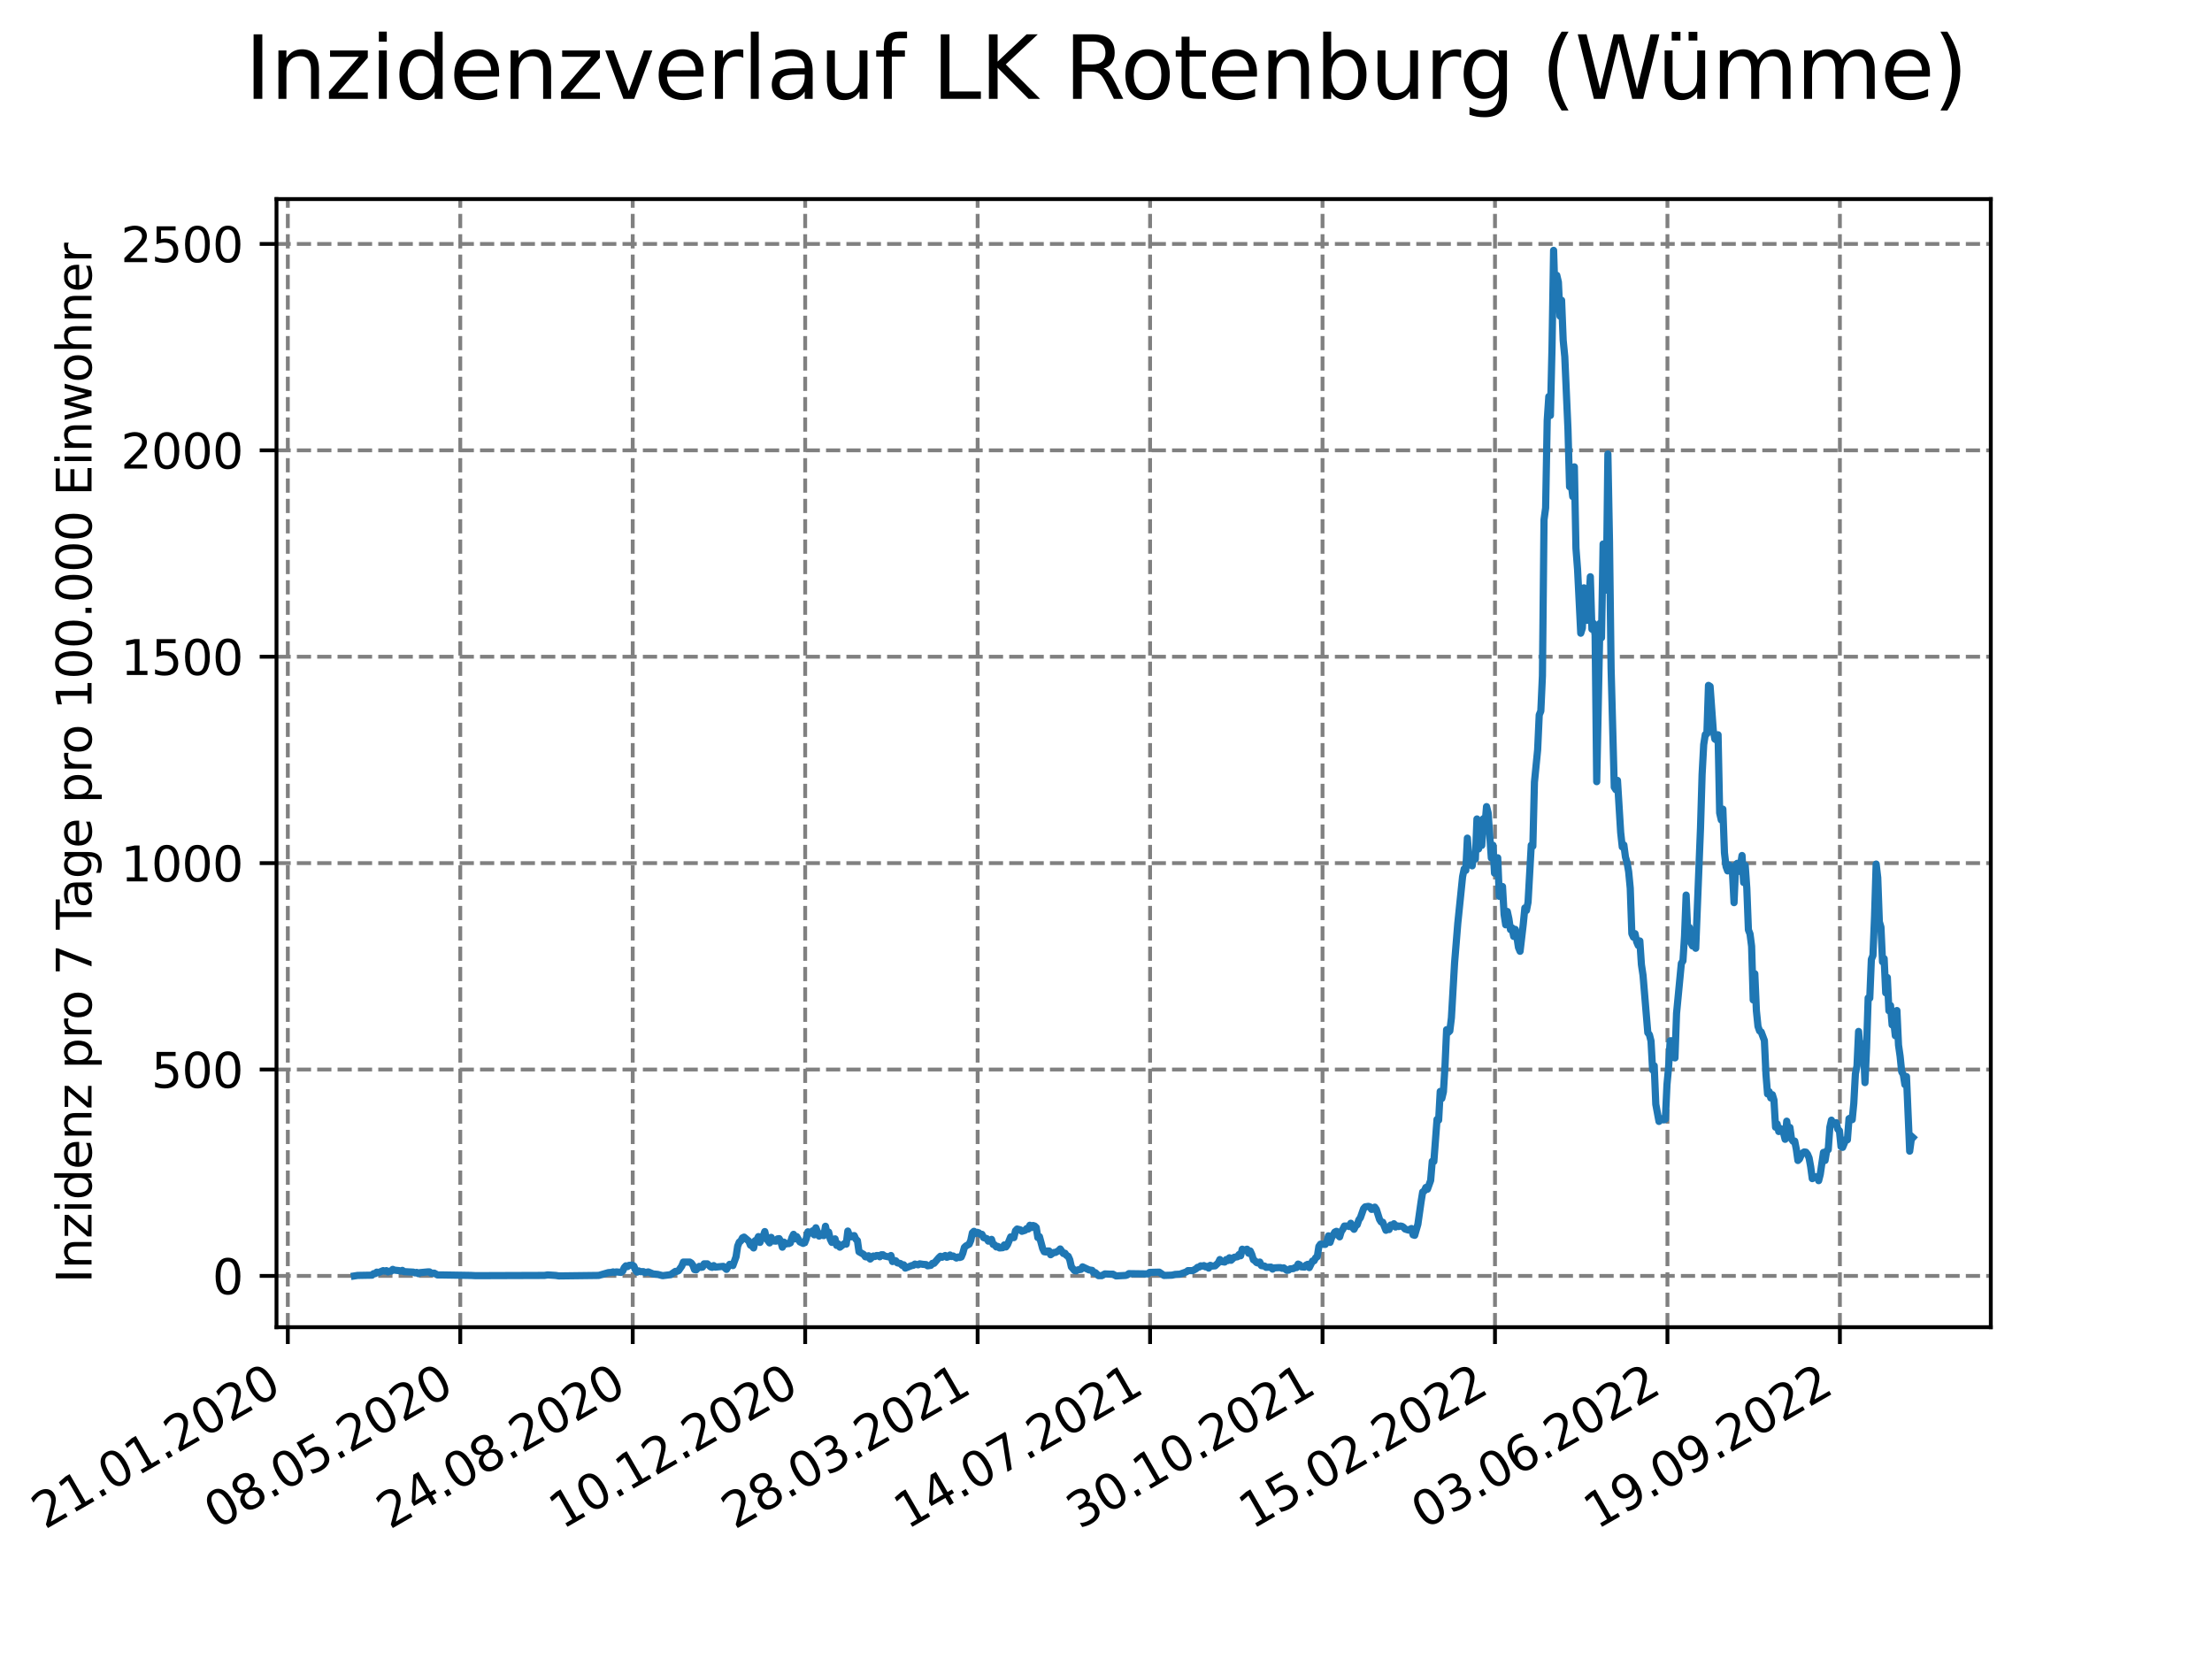 <?xml version="1.0" encoding="utf-8" standalone="no"?>
<!DOCTYPE svg PUBLIC "-//W3C//DTD SVG 1.1//EN"
  "http://www.w3.org/Graphics/SVG/1.1/DTD/svg11.dtd">
<svg xmlns:xlink="http://www.w3.org/1999/xlink" width="460.8pt" height="345.6pt" viewBox="0 0 460.8 345.6" xmlns="http://www.w3.org/2000/svg" version="1.1">
 <defs>
  <style type="text/css">*{stroke-linejoin: round; stroke-linecap: butt}</style>
 </defs>
 <g id="figure_1">
  <g id="patch_1">
   <path d="M 0 345.6 
L 460.8 345.6 
L 460.8 0 
L 0 0 
z
" style="fill: #ffffff"/>
  </g>
  <g id="axes_1">
   <g id="patch_2">
    <path d="M 57.6 276.48 
L 414.72 276.48 
L 414.72 41.472 
L 57.6 41.472 
z
" style="fill: #ffffff"/>
   </g>
   <g id="matplotlib.axis_1">
    <g id="xtick_1">
     <g id="line2d_1">
      <path d="M 59.959 276.48 
L 59.959 41.472 
" clip-path="url(#pe641a58094)" style="fill: none; stroke-dasharray: 2.96,1.28; stroke-dashoffset: 0; stroke: #808080; stroke-width: 0.8"/>
     </g>
     <g id="line2d_2">
      <defs>
       <path id="me33670ff0a" d="M 0 0 
L 0 3.5 
" style="stroke: #000000; stroke-width: 0.8"/>
      </defs>
      <g>
       <use xlink:href="#me33670ff0a" x="59.959" y="276.48" style="stroke: #000000; stroke-width: 0.8"/>
      </g>
     </g>
     <g id="text_1">
      <!-- 21.01.2020 -->
      <g transform="translate(9.334 318.689) rotate(-30) scale(0.1 -0.1)">
       <defs>
        <path id="DejaVuSans-32" d="M 1228 531 
L 3431 531 
L 3431 0 
L 469 0 
L 469 531 
Q 828 903 1448 1529 
Q 2069 2156 2228 2338 
Q 2531 2678 2651 2914 
Q 2772 3150 2772 3378 
Q 2772 3750 2511 3984 
Q 2250 4219 1831 4219 
Q 1534 4219 1204 4116 
Q 875 4013 500 3803 
L 500 4441 
Q 881 4594 1212 4672 
Q 1544 4750 1819 4750 
Q 2544 4750 2975 4387 
Q 3406 4025 3406 3419 
Q 3406 3131 3298 2873 
Q 3191 2616 2906 2266 
Q 2828 2175 2409 1742 
Q 1991 1309 1228 531 
z
" transform="scale(0.016)"/>
        <path id="DejaVuSans-31" d="M 794 531 
L 1825 531 
L 1825 4091 
L 703 3866 
L 703 4441 
L 1819 4666 
L 2450 4666 
L 2450 531 
L 3481 531 
L 3481 0 
L 794 0 
L 794 531 
z
" transform="scale(0.016)"/>
        <path id="DejaVuSans-2e" d="M 684 794 
L 1344 794 
L 1344 0 
L 684 0 
L 684 794 
z
" transform="scale(0.016)"/>
        <path id="DejaVuSans-30" d="M 2034 4250 
Q 1547 4250 1301 3770 
Q 1056 3291 1056 2328 
Q 1056 1369 1301 889 
Q 1547 409 2034 409 
Q 2525 409 2770 889 
Q 3016 1369 3016 2328 
Q 3016 3291 2770 3770 
Q 2525 4250 2034 4250 
z
M 2034 4750 
Q 2819 4750 3233 4129 
Q 3647 3509 3647 2328 
Q 3647 1150 3233 529 
Q 2819 -91 2034 -91 
Q 1250 -91 836 529 
Q 422 1150 422 2328 
Q 422 3509 836 4129 
Q 1250 4750 2034 4750 
z
" transform="scale(0.016)"/>
       </defs>
       <use xlink:href="#DejaVuSans-32"/>
       <use xlink:href="#DejaVuSans-31" x="63.623"/>
       <use xlink:href="#DejaVuSans-2e" x="127.246"/>
       <use xlink:href="#DejaVuSans-30" x="159.033"/>
       <use xlink:href="#DejaVuSans-31" x="222.656"/>
       <use xlink:href="#DejaVuSans-2e" x="286.279"/>
       <use xlink:href="#DejaVuSans-32" x="318.066"/>
       <use xlink:href="#DejaVuSans-30" x="381.689"/>
       <use xlink:href="#DejaVuSans-32" x="445.312"/>
       <use xlink:href="#DejaVuSans-30" x="508.936"/>
      </g>
     </g>
    </g>
    <g id="xtick_2">
     <g id="line2d_3">
      <path d="M 95.884 276.48 
L 95.884 41.472 
" clip-path="url(#pe641a58094)" style="fill: none; stroke-dasharray: 2.96,1.28; stroke-dashoffset: 0; stroke: #808080; stroke-width: 0.8"/>
     </g>
     <g id="line2d_4">
      <g>
       <use xlink:href="#me33670ff0a" x="95.884" y="276.48" style="stroke: #000000; stroke-width: 0.8"/>
      </g>
     </g>
     <g id="text_2">
      <!-- 08.05.2020 -->
      <g transform="translate(45.259 318.689) rotate(-30) scale(0.1 -0.1)">
       <defs>
        <path id="DejaVuSans-38" d="M 2034 2216 
Q 1584 2216 1326 1975 
Q 1069 1734 1069 1313 
Q 1069 891 1326 650 
Q 1584 409 2034 409 
Q 2484 409 2743 651 
Q 3003 894 3003 1313 
Q 3003 1734 2745 1975 
Q 2488 2216 2034 2216 
z
M 1403 2484 
Q 997 2584 770 2862 
Q 544 3141 544 3541 
Q 544 4100 942 4425 
Q 1341 4750 2034 4750 
Q 2731 4750 3128 4425 
Q 3525 4100 3525 3541 
Q 3525 3141 3298 2862 
Q 3072 2584 2669 2484 
Q 3125 2378 3379 2068 
Q 3634 1759 3634 1313 
Q 3634 634 3220 271 
Q 2806 -91 2034 -91 
Q 1263 -91 848 271 
Q 434 634 434 1313 
Q 434 1759 690 2068 
Q 947 2378 1403 2484 
z
M 1172 3481 
Q 1172 3119 1398 2916 
Q 1625 2713 2034 2713 
Q 2441 2713 2670 2916 
Q 2900 3119 2900 3481 
Q 2900 3844 2670 4047 
Q 2441 4250 2034 4250 
Q 1625 4250 1398 4047 
Q 1172 3844 1172 3481 
z
" transform="scale(0.016)"/>
        <path id="DejaVuSans-35" d="M 691 4666 
L 3169 4666 
L 3169 4134 
L 1269 4134 
L 1269 2991 
Q 1406 3038 1543 3061 
Q 1681 3084 1819 3084 
Q 2600 3084 3056 2656 
Q 3513 2228 3513 1497 
Q 3513 744 3044 326 
Q 2575 -91 1722 -91 
Q 1428 -91 1123 -41 
Q 819 9 494 109 
L 494 744 
Q 775 591 1075 516 
Q 1375 441 1709 441 
Q 2250 441 2565 725 
Q 2881 1009 2881 1497 
Q 2881 1984 2565 2268 
Q 2250 2553 1709 2553 
Q 1456 2553 1204 2497 
Q 953 2441 691 2322 
L 691 4666 
z
" transform="scale(0.016)"/>
       </defs>
       <use xlink:href="#DejaVuSans-30"/>
       <use xlink:href="#DejaVuSans-38" x="63.623"/>
       <use xlink:href="#DejaVuSans-2e" x="127.246"/>
       <use xlink:href="#DejaVuSans-30" x="159.033"/>
       <use xlink:href="#DejaVuSans-35" x="222.656"/>
       <use xlink:href="#DejaVuSans-2e" x="286.279"/>
       <use xlink:href="#DejaVuSans-32" x="318.066"/>
       <use xlink:href="#DejaVuSans-30" x="381.689"/>
       <use xlink:href="#DejaVuSans-32" x="445.312"/>
       <use xlink:href="#DejaVuSans-30" x="508.936"/>
      </g>
     </g>
    </g>
    <g id="xtick_3">
     <g id="line2d_5">
      <path d="M 131.809 276.48 
L 131.809 41.472 
" clip-path="url(#pe641a58094)" style="fill: none; stroke-dasharray: 2.96,1.28; stroke-dashoffset: 0; stroke: #808080; stroke-width: 0.8"/>
     </g>
     <g id="line2d_6">
      <g>
       <use xlink:href="#me33670ff0a" x="131.809" y="276.48" style="stroke: #000000; stroke-width: 0.8"/>
      </g>
     </g>
     <g id="text_3">
      <!-- 24.08.2020 -->
      <g transform="translate(81.184 318.689) rotate(-30) scale(0.1 -0.1)">
       <defs>
        <path id="DejaVuSans-34" d="M 2419 4116 
L 825 1625 
L 2419 1625 
L 2419 4116 
z
M 2253 4666 
L 3047 4666 
L 3047 1625 
L 3713 1625 
L 3713 1100 
L 3047 1100 
L 3047 0 
L 2419 0 
L 2419 1100 
L 313 1100 
L 313 1709 
L 2253 4666 
z
" transform="scale(0.016)"/>
       </defs>
       <use xlink:href="#DejaVuSans-32"/>
       <use xlink:href="#DejaVuSans-34" x="63.623"/>
       <use xlink:href="#DejaVuSans-2e" x="127.246"/>
       <use xlink:href="#DejaVuSans-30" x="159.033"/>
       <use xlink:href="#DejaVuSans-38" x="222.656"/>
       <use xlink:href="#DejaVuSans-2e" x="286.279"/>
       <use xlink:href="#DejaVuSans-32" x="318.066"/>
       <use xlink:href="#DejaVuSans-30" x="381.689"/>
       <use xlink:href="#DejaVuSans-32" x="445.312"/>
       <use xlink:href="#DejaVuSans-30" x="508.936"/>
      </g>
     </g>
    </g>
    <g id="xtick_4">
     <g id="line2d_7">
      <path d="M 167.734 276.48 
L 167.734 41.472 
" clip-path="url(#pe641a58094)" style="fill: none; stroke-dasharray: 2.96,1.28; stroke-dashoffset: 0; stroke: #808080; stroke-width: 0.8"/>
     </g>
     <g id="line2d_8">
      <g>
       <use xlink:href="#me33670ff0a" x="167.734" y="276.48" style="stroke: #000000; stroke-width: 0.8"/>
      </g>
     </g>
     <g id="text_4">
      <!-- 10.12.2020 -->
      <g transform="translate(117.108 318.689) rotate(-30) scale(0.1 -0.1)">
       <use xlink:href="#DejaVuSans-31"/>
       <use xlink:href="#DejaVuSans-30" x="63.623"/>
       <use xlink:href="#DejaVuSans-2e" x="127.246"/>
       <use xlink:href="#DejaVuSans-31" x="159.033"/>
       <use xlink:href="#DejaVuSans-32" x="222.656"/>
       <use xlink:href="#DejaVuSans-2e" x="286.279"/>
       <use xlink:href="#DejaVuSans-32" x="318.066"/>
       <use xlink:href="#DejaVuSans-30" x="381.689"/>
       <use xlink:href="#DejaVuSans-32" x="445.312"/>
       <use xlink:href="#DejaVuSans-30" x="508.936"/>
      </g>
     </g>
    </g>
    <g id="xtick_5">
     <g id="line2d_9">
      <path d="M 203.659 276.48 
L 203.659 41.472 
" clip-path="url(#pe641a58094)" style="fill: none; stroke-dasharray: 2.96,1.28; stroke-dashoffset: 0; stroke: #808080; stroke-width: 0.8"/>
     </g>
     <g id="line2d_10">
      <g>
       <use xlink:href="#me33670ff0a" x="203.659" y="276.48" style="stroke: #000000; stroke-width: 0.8"/>
      </g>
     </g>
     <g id="text_5">
      <!-- 28.03.2021 -->
      <g transform="translate(153.033 318.689) rotate(-30) scale(0.1 -0.1)">
       <defs>
        <path id="DejaVuSans-33" d="M 2597 2516 
Q 3050 2419 3304 2112 
Q 3559 1806 3559 1356 
Q 3559 666 3084 287 
Q 2609 -91 1734 -91 
Q 1441 -91 1130 -33 
Q 819 25 488 141 
L 488 750 
Q 750 597 1062 519 
Q 1375 441 1716 441 
Q 2309 441 2620 675 
Q 2931 909 2931 1356 
Q 2931 1769 2642 2001 
Q 2353 2234 1838 2234 
L 1294 2234 
L 1294 2753 
L 1863 2753 
Q 2328 2753 2575 2939 
Q 2822 3125 2822 3475 
Q 2822 3834 2567 4026 
Q 2313 4219 1838 4219 
Q 1578 4219 1281 4162 
Q 984 4106 628 3988 
L 628 4550 
Q 988 4650 1302 4700 
Q 1616 4750 1894 4750 
Q 2613 4750 3031 4423 
Q 3450 4097 3450 3541 
Q 3450 3153 3228 2886 
Q 3006 2619 2597 2516 
z
" transform="scale(0.016)"/>
       </defs>
       <use xlink:href="#DejaVuSans-32"/>
       <use xlink:href="#DejaVuSans-38" x="63.623"/>
       <use xlink:href="#DejaVuSans-2e" x="127.246"/>
       <use xlink:href="#DejaVuSans-30" x="159.033"/>
       <use xlink:href="#DejaVuSans-33" x="222.656"/>
       <use xlink:href="#DejaVuSans-2e" x="286.279"/>
       <use xlink:href="#DejaVuSans-32" x="318.066"/>
       <use xlink:href="#DejaVuSans-30" x="381.689"/>
       <use xlink:href="#DejaVuSans-32" x="445.312"/>
       <use xlink:href="#DejaVuSans-31" x="508.936"/>
      </g>
     </g>
    </g>
    <g id="xtick_6">
     <g id="line2d_11">
      <path d="M 239.583 276.48 
L 239.583 41.472 
" clip-path="url(#pe641a58094)" style="fill: none; stroke-dasharray: 2.96,1.28; stroke-dashoffset: 0; stroke: #808080; stroke-width: 0.8"/>
     </g>
     <g id="line2d_12">
      <g>
       <use xlink:href="#me33670ff0a" x="239.583" y="276.48" style="stroke: #000000; stroke-width: 0.8"/>
      </g>
     </g>
     <g id="text_6">
      <!-- 14.07.2021 -->
      <g transform="translate(188.958 318.689) rotate(-30) scale(0.1 -0.1)">
       <defs>
        <path id="DejaVuSans-37" d="M 525 4666 
L 3525 4666 
L 3525 4397 
L 1831 0 
L 1172 0 
L 2766 4134 
L 525 4134 
L 525 4666 
z
" transform="scale(0.016)"/>
       </defs>
       <use xlink:href="#DejaVuSans-31"/>
       <use xlink:href="#DejaVuSans-34" x="63.623"/>
       <use xlink:href="#DejaVuSans-2e" x="127.246"/>
       <use xlink:href="#DejaVuSans-30" x="159.033"/>
       <use xlink:href="#DejaVuSans-37" x="222.656"/>
       <use xlink:href="#DejaVuSans-2e" x="286.279"/>
       <use xlink:href="#DejaVuSans-32" x="318.066"/>
       <use xlink:href="#DejaVuSans-30" x="381.689"/>
       <use xlink:href="#DejaVuSans-32" x="445.312"/>
       <use xlink:href="#DejaVuSans-31" x="508.936"/>
      </g>
     </g>
    </g>
    <g id="xtick_7">
     <g id="line2d_13">
      <path d="M 275.508 276.48 
L 275.508 41.472 
" clip-path="url(#pe641a58094)" style="fill: none; stroke-dasharray: 2.96,1.28; stroke-dashoffset: 0; stroke: #808080; stroke-width: 0.8"/>
     </g>
     <g id="line2d_14">
      <g>
       <use xlink:href="#me33670ff0a" x="275.508" y="276.48" style="stroke: #000000; stroke-width: 0.8"/>
      </g>
     </g>
     <g id="text_7">
      <!-- 30.10.2021 -->
      <g transform="translate(224.883 318.689) rotate(-30) scale(0.1 -0.1)">
       <use xlink:href="#DejaVuSans-33"/>
       <use xlink:href="#DejaVuSans-30" x="63.623"/>
       <use xlink:href="#DejaVuSans-2e" x="127.246"/>
       <use xlink:href="#DejaVuSans-31" x="159.033"/>
       <use xlink:href="#DejaVuSans-30" x="222.656"/>
       <use xlink:href="#DejaVuSans-2e" x="286.279"/>
       <use xlink:href="#DejaVuSans-32" x="318.066"/>
       <use xlink:href="#DejaVuSans-30" x="381.689"/>
       <use xlink:href="#DejaVuSans-32" x="445.312"/>
       <use xlink:href="#DejaVuSans-31" x="508.936"/>
      </g>
     </g>
    </g>
    <g id="xtick_8">
     <g id="line2d_15">
      <path d="M 311.433 276.48 
L 311.433 41.472 
" clip-path="url(#pe641a58094)" style="fill: none; stroke-dasharray: 2.96,1.28; stroke-dashoffset: 0; stroke: #808080; stroke-width: 0.8"/>
     </g>
     <g id="line2d_16">
      <g>
       <use xlink:href="#me33670ff0a" x="311.433" y="276.48" style="stroke: #000000; stroke-width: 0.8"/>
      </g>
     </g>
     <g id="text_8">
      <!-- 15.02.2022 -->
      <g transform="translate(260.808 318.689) rotate(-30) scale(0.1 -0.1)">
       <use xlink:href="#DejaVuSans-31"/>
       <use xlink:href="#DejaVuSans-35" x="63.623"/>
       <use xlink:href="#DejaVuSans-2e" x="127.246"/>
       <use xlink:href="#DejaVuSans-30" x="159.033"/>
       <use xlink:href="#DejaVuSans-32" x="222.656"/>
       <use xlink:href="#DejaVuSans-2e" x="286.279"/>
       <use xlink:href="#DejaVuSans-32" x="318.066"/>
       <use xlink:href="#DejaVuSans-30" x="381.689"/>
       <use xlink:href="#DejaVuSans-32" x="445.312"/>
       <use xlink:href="#DejaVuSans-32" x="508.936"/>
      </g>
     </g>
    </g>
    <g id="xtick_9">
     <g id="line2d_17">
      <path d="M 347.358 276.48 
L 347.358 41.472 
" clip-path="url(#pe641a58094)" style="fill: none; stroke-dasharray: 2.96,1.28; stroke-dashoffset: 0; stroke: #808080; stroke-width: 0.8"/>
     </g>
     <g id="line2d_18">
      <g>
       <use xlink:href="#me33670ff0a" x="347.358" y="276.48" style="stroke: #000000; stroke-width: 0.8"/>
      </g>
     </g>
     <g id="text_9">
      <!-- 03.06.2022 -->
      <g transform="translate(296.733 318.689) rotate(-30) scale(0.1 -0.1)">
       <defs>
        <path id="DejaVuSans-36" d="M 2113 2584 
Q 1688 2584 1439 2293 
Q 1191 2003 1191 1497 
Q 1191 994 1439 701 
Q 1688 409 2113 409 
Q 2538 409 2786 701 
Q 3034 994 3034 1497 
Q 3034 2003 2786 2293 
Q 2538 2584 2113 2584 
z
M 3366 4563 
L 3366 3988 
Q 3128 4100 2886 4159 
Q 2644 4219 2406 4219 
Q 1781 4219 1451 3797 
Q 1122 3375 1075 2522 
Q 1259 2794 1537 2939 
Q 1816 3084 2150 3084 
Q 2853 3084 3261 2657 
Q 3669 2231 3669 1497 
Q 3669 778 3244 343 
Q 2819 -91 2113 -91 
Q 1303 -91 875 529 
Q 447 1150 447 2328 
Q 447 3434 972 4092 
Q 1497 4750 2381 4750 
Q 2619 4750 2861 4703 
Q 3103 4656 3366 4563 
z
" transform="scale(0.016)"/>
       </defs>
       <use xlink:href="#DejaVuSans-30"/>
       <use xlink:href="#DejaVuSans-33" x="63.623"/>
       <use xlink:href="#DejaVuSans-2e" x="127.246"/>
       <use xlink:href="#DejaVuSans-30" x="159.033"/>
       <use xlink:href="#DejaVuSans-36" x="222.656"/>
       <use xlink:href="#DejaVuSans-2e" x="286.279"/>
       <use xlink:href="#DejaVuSans-32" x="318.066"/>
       <use xlink:href="#DejaVuSans-30" x="381.689"/>
       <use xlink:href="#DejaVuSans-32" x="445.312"/>
       <use xlink:href="#DejaVuSans-32" x="508.936"/>
      </g>
     </g>
    </g>
    <g id="xtick_10">
     <g id="line2d_19">
      <path d="M 383.283 276.48 
L 383.283 41.472 
" clip-path="url(#pe641a58094)" style="fill: none; stroke-dasharray: 2.96,1.28; stroke-dashoffset: 0; stroke: #808080; stroke-width: 0.8"/>
     </g>
     <g id="line2d_20">
      <g>
       <use xlink:href="#me33670ff0a" x="383.283" y="276.48" style="stroke: #000000; stroke-width: 0.8"/>
      </g>
     </g>
     <g id="text_10">
      <!-- 19.09.2022 -->
      <g transform="translate(332.658 318.689) rotate(-30) scale(0.1 -0.1)">
       <defs>
        <path id="DejaVuSans-39" d="M 703 97 
L 703 672 
Q 941 559 1184 500 
Q 1428 441 1663 441 
Q 2288 441 2617 861 
Q 2947 1281 2994 2138 
Q 2813 1869 2534 1725 
Q 2256 1581 1919 1581 
Q 1219 1581 811 2004 
Q 403 2428 403 3163 
Q 403 3881 828 4315 
Q 1253 4750 1959 4750 
Q 2769 4750 3195 4129 
Q 3622 3509 3622 2328 
Q 3622 1225 3098 567 
Q 2575 -91 1691 -91 
Q 1453 -91 1209 -44 
Q 966 3 703 97 
z
M 1959 2075 
Q 2384 2075 2632 2365 
Q 2881 2656 2881 3163 
Q 2881 3666 2632 3958 
Q 2384 4250 1959 4250 
Q 1534 4250 1286 3958 
Q 1038 3666 1038 3163 
Q 1038 2656 1286 2365 
Q 1534 2075 1959 2075 
z
" transform="scale(0.016)"/>
       </defs>
       <use xlink:href="#DejaVuSans-31"/>
       <use xlink:href="#DejaVuSans-39" x="63.623"/>
       <use xlink:href="#DejaVuSans-2e" x="127.246"/>
       <use xlink:href="#DejaVuSans-30" x="159.033"/>
       <use xlink:href="#DejaVuSans-39" x="222.656"/>
       <use xlink:href="#DejaVuSans-2e" x="286.279"/>
       <use xlink:href="#DejaVuSans-32" x="318.066"/>
       <use xlink:href="#DejaVuSans-30" x="381.689"/>
       <use xlink:href="#DejaVuSans-32" x="445.312"/>
       <use xlink:href="#DejaVuSans-32" x="508.936"/>
      </g>
     </g>
    </g>
   </g>
   <g id="matplotlib.axis_2">
    <g id="ytick_1">
     <g id="line2d_21">
      <path d="M 57.6 265.798 
L 414.72 265.798 
" clip-path="url(#pe641a58094)" style="fill: none; stroke-dasharray: 2.96,1.28; stroke-dashoffset: 0; stroke: #808080; stroke-width: 0.8"/>
     </g>
     <g id="line2d_22">
      <defs>
       <path id="m92d0cb25f1" d="M 0 0 
L -3.5 0 
" style="stroke: #000000; stroke-width: 0.8"/>
      </defs>
      <g>
       <use xlink:href="#m92d0cb25f1" x="57.6" y="265.798" style="stroke: #000000; stroke-width: 0.8"/>
      </g>
     </g>
     <g id="text_11">
      <!-- 0 -->
      <g transform="translate(44.237 269.597) scale(0.1 -0.1)">
       <use xlink:href="#DejaVuSans-30"/>
      </g>
     </g>
    </g>
    <g id="ytick_2">
     <g id="line2d_23">
      <path d="M 57.6 222.801 
L 414.72 222.801 
" clip-path="url(#pe641a58094)" style="fill: none; stroke-dasharray: 2.96,1.28; stroke-dashoffset: 0; stroke: #808080; stroke-width: 0.8"/>
     </g>
     <g id="line2d_24">
      <g>
       <use xlink:href="#m92d0cb25f1" x="57.6" y="222.801" style="stroke: #000000; stroke-width: 0.8"/>
      </g>
     </g>
     <g id="text_12">
      <!-- 500 -->
      <g transform="translate(31.512 226.6) scale(0.1 -0.1)">
       <use xlink:href="#DejaVuSans-35"/>
       <use xlink:href="#DejaVuSans-30" x="63.623"/>
       <use xlink:href="#DejaVuSans-30" x="127.246"/>
      </g>
     </g>
    </g>
    <g id="ytick_3">
     <g id="line2d_25">
      <path d="M 57.6 179.804 
L 414.72 179.804 
" clip-path="url(#pe641a58094)" style="fill: none; stroke-dasharray: 2.96,1.28; stroke-dashoffset: 0; stroke: #808080; stroke-width: 0.8"/>
     </g>
     <g id="line2d_26">
      <g>
       <use xlink:href="#m92d0cb25f1" x="57.6" y="179.804" style="stroke: #000000; stroke-width: 0.8"/>
      </g>
     </g>
     <g id="text_13">
      <!-- 1000 -->
      <g transform="translate(25.15 183.603) scale(0.1 -0.1)">
       <use xlink:href="#DejaVuSans-31"/>
       <use xlink:href="#DejaVuSans-30" x="63.623"/>
       <use xlink:href="#DejaVuSans-30" x="127.246"/>
       <use xlink:href="#DejaVuSans-30" x="190.869"/>
      </g>
     </g>
    </g>
    <g id="ytick_4">
     <g id="line2d_27">
      <path d="M 57.6 136.807 
L 414.72 136.807 
" clip-path="url(#pe641a58094)" style="fill: none; stroke-dasharray: 2.96,1.28; stroke-dashoffset: 0; stroke: #808080; stroke-width: 0.8"/>
     </g>
     <g id="line2d_28">
      <g>
       <use xlink:href="#m92d0cb25f1" x="57.6" y="136.807" style="stroke: #000000; stroke-width: 0.8"/>
      </g>
     </g>
     <g id="text_14">
      <!-- 1500 -->
      <g transform="translate(25.15 140.606) scale(0.1 -0.1)">
       <use xlink:href="#DejaVuSans-31"/>
       <use xlink:href="#DejaVuSans-35" x="63.623"/>
       <use xlink:href="#DejaVuSans-30" x="127.246"/>
       <use xlink:href="#DejaVuSans-30" x="190.869"/>
      </g>
     </g>
    </g>
    <g id="ytick_5">
     <g id="line2d_29">
      <path d="M 57.6 93.81 
L 414.72 93.81 
" clip-path="url(#pe641a58094)" style="fill: none; stroke-dasharray: 2.96,1.28; stroke-dashoffset: 0; stroke: #808080; stroke-width: 0.8"/>
     </g>
     <g id="line2d_30">
      <g>
       <use xlink:href="#m92d0cb25f1" x="57.6" y="93.81" style="stroke: #000000; stroke-width: 0.8"/>
      </g>
     </g>
     <g id="text_15">
      <!-- 2000 -->
      <g transform="translate(25.15 97.609) scale(0.1 -0.1)">
       <use xlink:href="#DejaVuSans-32"/>
       <use xlink:href="#DejaVuSans-30" x="63.623"/>
       <use xlink:href="#DejaVuSans-30" x="127.246"/>
       <use xlink:href="#DejaVuSans-30" x="190.869"/>
      </g>
     </g>
    </g>
    <g id="ytick_6">
     <g id="line2d_31">
      <path d="M 57.6 50.813 
L 414.72 50.813 
" clip-path="url(#pe641a58094)" style="fill: none; stroke-dasharray: 2.96,1.28; stroke-dashoffset: 0; stroke: #808080; stroke-width: 0.8"/>
     </g>
     <g id="line2d_32">
      <g>
       <use xlink:href="#m92d0cb25f1" x="57.6" y="50.813" style="stroke: #000000; stroke-width: 0.8"/>
      </g>
     </g>
     <g id="text_16">
      <!-- 2500 -->
      <g transform="translate(25.15 54.612) scale(0.1 -0.1)">
       <use xlink:href="#DejaVuSans-32"/>
       <use xlink:href="#DejaVuSans-35" x="63.623"/>
       <use xlink:href="#DejaVuSans-30" x="127.246"/>
       <use xlink:href="#DejaVuSans-30" x="190.869"/>
      </g>
     </g>
    </g>
    <g id="text_17">
     <!-- Inzidenz pro 7 Tage pro 100.000 Einwohner -->
     <g transform="translate(19.07 267.301) rotate(-90) scale(0.1 -0.1)">
      <defs>
       <path id="DejaVuSans-49" d="M 628 4666 
L 1259 4666 
L 1259 0 
L 628 0 
L 628 4666 
z
" transform="scale(0.016)"/>
       <path id="DejaVuSans-6e" d="M 3513 2113 
L 3513 0 
L 2938 0 
L 2938 2094 
Q 2938 2591 2744 2837 
Q 2550 3084 2163 3084 
Q 1697 3084 1428 2787 
Q 1159 2491 1159 1978 
L 1159 0 
L 581 0 
L 581 3500 
L 1159 3500 
L 1159 2956 
Q 1366 3272 1645 3428 
Q 1925 3584 2291 3584 
Q 2894 3584 3203 3211 
Q 3513 2838 3513 2113 
z
" transform="scale(0.016)"/>
       <path id="DejaVuSans-7a" d="M 353 3500 
L 3084 3500 
L 3084 2975 
L 922 459 
L 3084 459 
L 3084 0 
L 275 0 
L 275 525 
L 2438 3041 
L 353 3041 
L 353 3500 
z
" transform="scale(0.016)"/>
       <path id="DejaVuSans-69" d="M 603 3500 
L 1178 3500 
L 1178 0 
L 603 0 
L 603 3500 
z
M 603 4863 
L 1178 4863 
L 1178 4134 
L 603 4134 
L 603 4863 
z
" transform="scale(0.016)"/>
       <path id="DejaVuSans-64" d="M 2906 2969 
L 2906 4863 
L 3481 4863 
L 3481 0 
L 2906 0 
L 2906 525 
Q 2725 213 2448 61 
Q 2172 -91 1784 -91 
Q 1150 -91 751 415 
Q 353 922 353 1747 
Q 353 2572 751 3078 
Q 1150 3584 1784 3584 
Q 2172 3584 2448 3432 
Q 2725 3281 2906 2969 
z
M 947 1747 
Q 947 1113 1208 752 
Q 1469 391 1925 391 
Q 2381 391 2643 752 
Q 2906 1113 2906 1747 
Q 2906 2381 2643 2742 
Q 2381 3103 1925 3103 
Q 1469 3103 1208 2742 
Q 947 2381 947 1747 
z
" transform="scale(0.016)"/>
       <path id="DejaVuSans-65" d="M 3597 1894 
L 3597 1613 
L 953 1613 
Q 991 1019 1311 708 
Q 1631 397 2203 397 
Q 2534 397 2845 478 
Q 3156 559 3463 722 
L 3463 178 
Q 3153 47 2828 -22 
Q 2503 -91 2169 -91 
Q 1331 -91 842 396 
Q 353 884 353 1716 
Q 353 2575 817 3079 
Q 1281 3584 2069 3584 
Q 2775 3584 3186 3129 
Q 3597 2675 3597 1894 
z
M 3022 2063 
Q 3016 2534 2758 2815 
Q 2500 3097 2075 3097 
Q 1594 3097 1305 2825 
Q 1016 2553 972 2059 
L 3022 2063 
z
" transform="scale(0.016)"/>
       <path id="DejaVuSans-20" transform="scale(0.016)"/>
       <path id="DejaVuSans-70" d="M 1159 525 
L 1159 -1331 
L 581 -1331 
L 581 3500 
L 1159 3500 
L 1159 2969 
Q 1341 3281 1617 3432 
Q 1894 3584 2278 3584 
Q 2916 3584 3314 3078 
Q 3713 2572 3713 1747 
Q 3713 922 3314 415 
Q 2916 -91 2278 -91 
Q 1894 -91 1617 61 
Q 1341 213 1159 525 
z
M 3116 1747 
Q 3116 2381 2855 2742 
Q 2594 3103 2138 3103 
Q 1681 3103 1420 2742 
Q 1159 2381 1159 1747 
Q 1159 1113 1420 752 
Q 1681 391 2138 391 
Q 2594 391 2855 752 
Q 3116 1113 3116 1747 
z
" transform="scale(0.016)"/>
       <path id="DejaVuSans-72" d="M 2631 2963 
Q 2534 3019 2420 3045 
Q 2306 3072 2169 3072 
Q 1681 3072 1420 2755 
Q 1159 2438 1159 1844 
L 1159 0 
L 581 0 
L 581 3500 
L 1159 3500 
L 1159 2956 
Q 1341 3275 1631 3429 
Q 1922 3584 2338 3584 
Q 2397 3584 2469 3576 
Q 2541 3569 2628 3553 
L 2631 2963 
z
" transform="scale(0.016)"/>
       <path id="DejaVuSans-6f" d="M 1959 3097 
Q 1497 3097 1228 2736 
Q 959 2375 959 1747 
Q 959 1119 1226 758 
Q 1494 397 1959 397 
Q 2419 397 2687 759 
Q 2956 1122 2956 1747 
Q 2956 2369 2687 2733 
Q 2419 3097 1959 3097 
z
M 1959 3584 
Q 2709 3584 3137 3096 
Q 3566 2609 3566 1747 
Q 3566 888 3137 398 
Q 2709 -91 1959 -91 
Q 1206 -91 779 398 
Q 353 888 353 1747 
Q 353 2609 779 3096 
Q 1206 3584 1959 3584 
z
" transform="scale(0.016)"/>
       <path id="DejaVuSans-54" d="M -19 4666 
L 3928 4666 
L 3928 4134 
L 2272 4134 
L 2272 0 
L 1638 0 
L 1638 4134 
L -19 4134 
L -19 4666 
z
" transform="scale(0.016)"/>
       <path id="DejaVuSans-61" d="M 2194 1759 
Q 1497 1759 1228 1600 
Q 959 1441 959 1056 
Q 959 750 1161 570 
Q 1363 391 1709 391 
Q 2188 391 2477 730 
Q 2766 1069 2766 1631 
L 2766 1759 
L 2194 1759 
z
M 3341 1997 
L 3341 0 
L 2766 0 
L 2766 531 
Q 2569 213 2275 61 
Q 1981 -91 1556 -91 
Q 1019 -91 701 211 
Q 384 513 384 1019 
Q 384 1609 779 1909 
Q 1175 2209 1959 2209 
L 2766 2209 
L 2766 2266 
Q 2766 2663 2505 2880 
Q 2244 3097 1772 3097 
Q 1472 3097 1187 3025 
Q 903 2953 641 2809 
L 641 3341 
Q 956 3463 1253 3523 
Q 1550 3584 1831 3584 
Q 2591 3584 2966 3190 
Q 3341 2797 3341 1997 
z
" transform="scale(0.016)"/>
       <path id="DejaVuSans-67" d="M 2906 1791 
Q 2906 2416 2648 2759 
Q 2391 3103 1925 3103 
Q 1463 3103 1205 2759 
Q 947 2416 947 1791 
Q 947 1169 1205 825 
Q 1463 481 1925 481 
Q 2391 481 2648 825 
Q 2906 1169 2906 1791 
z
M 3481 434 
Q 3481 -459 3084 -895 
Q 2688 -1331 1869 -1331 
Q 1566 -1331 1297 -1286 
Q 1028 -1241 775 -1147 
L 775 -588 
Q 1028 -725 1275 -790 
Q 1522 -856 1778 -856 
Q 2344 -856 2625 -561 
Q 2906 -266 2906 331 
L 2906 616 
Q 2728 306 2450 153 
Q 2172 0 1784 0 
Q 1141 0 747 490 
Q 353 981 353 1791 
Q 353 2603 747 3093 
Q 1141 3584 1784 3584 
Q 2172 3584 2450 3431 
Q 2728 3278 2906 2969 
L 2906 3500 
L 3481 3500 
L 3481 434 
z
" transform="scale(0.016)"/>
       <path id="DejaVuSans-45" d="M 628 4666 
L 3578 4666 
L 3578 4134 
L 1259 4134 
L 1259 2753 
L 3481 2753 
L 3481 2222 
L 1259 2222 
L 1259 531 
L 3634 531 
L 3634 0 
L 628 0 
L 628 4666 
z
" transform="scale(0.016)"/>
       <path id="DejaVuSans-77" d="M 269 3500 
L 844 3500 
L 1563 769 
L 2278 3500 
L 2956 3500 
L 3675 769 
L 4391 3500 
L 4966 3500 
L 4050 0 
L 3372 0 
L 2619 2869 
L 1863 0 
L 1184 0 
L 269 3500 
z
" transform="scale(0.016)"/>
       <path id="DejaVuSans-68" d="M 3513 2113 
L 3513 0 
L 2938 0 
L 2938 2094 
Q 2938 2591 2744 2837 
Q 2550 3084 2163 3084 
Q 1697 3084 1428 2787 
Q 1159 2491 1159 1978 
L 1159 0 
L 581 0 
L 581 4863 
L 1159 4863 
L 1159 2956 
Q 1366 3272 1645 3428 
Q 1925 3584 2291 3584 
Q 2894 3584 3203 3211 
Q 3513 2838 3513 2113 
z
" transform="scale(0.016)"/>
      </defs>
      <use xlink:href="#DejaVuSans-49"/>
      <use xlink:href="#DejaVuSans-6e" x="29.492"/>
      <use xlink:href="#DejaVuSans-7a" x="92.871"/>
      <use xlink:href="#DejaVuSans-69" x="145.361"/>
      <use xlink:href="#DejaVuSans-64" x="173.145"/>
      <use xlink:href="#DejaVuSans-65" x="236.621"/>
      <use xlink:href="#DejaVuSans-6e" x="298.145"/>
      <use xlink:href="#DejaVuSans-7a" x="361.523"/>
      <use xlink:href="#DejaVuSans-20" x="414.014"/>
      <use xlink:href="#DejaVuSans-70" x="445.801"/>
      <use xlink:href="#DejaVuSans-72" x="509.277"/>
      <use xlink:href="#DejaVuSans-6f" x="548.141"/>
      <use xlink:href="#DejaVuSans-20" x="609.322"/>
      <use xlink:href="#DejaVuSans-37" x="641.109"/>
      <use xlink:href="#DejaVuSans-20" x="704.732"/>
      <use xlink:href="#DejaVuSans-54" x="736.52"/>
      <use xlink:href="#DejaVuSans-61" x="781.104"/>
      <use xlink:href="#DejaVuSans-67" x="842.383"/>
      <use xlink:href="#DejaVuSans-65" x="905.859"/>
      <use xlink:href="#DejaVuSans-20" x="967.383"/>
      <use xlink:href="#DejaVuSans-70" x="999.17"/>
      <use xlink:href="#DejaVuSans-72" x="1062.646"/>
      <use xlink:href="#DejaVuSans-6f" x="1101.51"/>
      <use xlink:href="#DejaVuSans-20" x="1162.691"/>
      <use xlink:href="#DejaVuSans-31" x="1194.479"/>
      <use xlink:href="#DejaVuSans-30" x="1258.102"/>
      <use xlink:href="#DejaVuSans-30" x="1321.725"/>
      <use xlink:href="#DejaVuSans-2e" x="1385.348"/>
      <use xlink:href="#DejaVuSans-30" x="1417.135"/>
      <use xlink:href="#DejaVuSans-30" x="1480.758"/>
      <use xlink:href="#DejaVuSans-30" x="1544.381"/>
      <use xlink:href="#DejaVuSans-20" x="1608.004"/>
      <use xlink:href="#DejaVuSans-45" x="1639.791"/>
      <use xlink:href="#DejaVuSans-69" x="1702.975"/>
      <use xlink:href="#DejaVuSans-6e" x="1730.758"/>
      <use xlink:href="#DejaVuSans-77" x="1794.137"/>
      <use xlink:href="#DejaVuSans-6f" x="1875.924"/>
      <use xlink:href="#DejaVuSans-68" x="1937.105"/>
      <use xlink:href="#DejaVuSans-6e" x="2000.484"/>
      <use xlink:href="#DejaVuSans-65" x="2063.863"/>
      <use xlink:href="#DejaVuSans-72" x="2125.387"/>
     </g>
    </g>
   </g>
   <g id="line2d_33">
    <path d="M 73.833 265.798 
L 74.498 265.693 
L 77.492 265.64 
L 77.824 265.325 
L 78.157 265.325 
L 78.49 265.01 
L 78.822 265.115 
L 79.82 264.695 
L 80.153 264.8 
L 80.485 264.695 
L 80.818 264.958 
L 81.151 264.8 
L 81.483 264.8 
L 81.816 264.433 
L 82.149 264.59 
L 83.147 264.695 
L 83.479 264.8 
L 83.812 264.643 
L 84.145 264.905 
L 86.14 265.01 
L 86.473 265.168 
L 86.806 265.063 
L 87.138 265.325 
L 87.471 265.115 
L 89.134 264.958 
L 89.467 264.958 
L 89.799 265.22 
L 90.465 265.22 
L 91.13 265.588 
L 91.795 265.588 
L 98.115 265.693 
L 99.113 265.745 
L 113.417 265.693 
L 114.082 265.588 
L 115.745 265.693 
L 116.41 265.798 
L 124.726 265.693 
L 126.722 265.115 
L 127.387 265.063 
L 127.72 264.958 
L 128.053 265.063 
L 128.385 264.958 
L 129.383 265.063 
L 129.716 264.8 
L 130.049 264.065 
L 130.381 263.698 
L 130.714 263.855 
L 131.046 263.593 
L 131.712 263.54 
L 132.044 263.75 
L 132.377 264.59 
L 132.71 265.01 
L 133.042 264.748 
L 133.375 264.905 
L 134.04 264.905 
L 134.373 265.115 
L 135.038 264.958 
L 136.036 265.378 
L 137.034 265.483 
L 138.032 265.745 
L 139.695 265.535 
L 140.693 264.853 
L 141.026 264.853 
L 141.358 264.695 
L 142.023 263.75 
L 142.356 262.91 
L 143.687 262.91 
L 144.019 263.12 
L 144.352 263.593 
L 144.685 264.485 
L 145.017 264.538 
L 145.683 263.803 
L 146.015 264.013 
L 146.348 263.96 
L 146.68 263.278 
L 147.346 263.278 
L 148.011 263.908 
L 148.344 264.013 
L 148.676 263.645 
L 149.009 263.96 
L 150.672 263.803 
L 151.337 264.433 
L 152.003 263.383 
L 152.668 263.645 
L 153.333 261.807 
L 153.666 259.602 
L 153.998 258.762 
L 154.331 258.5 
L 154.664 257.87 
L 154.996 257.712 
L 155.994 258.552 
L 156.327 259.392 
L 156.66 259.55 
L 156.992 259.97 
L 157.325 258.447 
L 157.657 258.342 
L 157.99 257.607 
L 158.323 258.815 
L 158.655 257.817 
L 158.988 257.502 
L 159.321 256.557 
L 159.653 258.027 
L 160.319 258.92 
L 160.651 257.765 
L 160.984 258.5 
L 161.649 258.552 
L 161.982 258.08 
L 162.314 258.027 
L 162.647 258.605 
L 162.98 259.812 
L 163.312 258.762 
L 163.645 259.182 
L 163.978 259.025 
L 164.31 259.077 
L 164.643 258.92 
L 164.975 257.817 
L 165.308 257.134 
L 165.641 258.08 
L 165.973 257.607 
L 166.639 258.71 
L 167.304 259.025 
L 167.637 258.867 
L 167.969 258.027 
L 168.302 256.609 
L 168.635 256.924 
L 169.3 256.399 
L 169.632 257.239 
L 169.965 255.769 
L 170.63 257.502 
L 170.963 257.029 
L 171.296 257.344 
L 171.628 257.397 
L 171.961 255.454 
L 172.294 257.029 
L 172.626 256.662 
L 172.959 258.132 
L 173.291 258.815 
L 173.624 258.29 
L 173.957 258.08 
L 174.289 259.445 
L 174.622 259.13 
L 174.955 259.812 
L 175.62 259.287 
L 175.953 259.025 
L 176.285 259.182 
L 176.618 256.452 
L 176.95 257.449 
L 177.283 257.66 
L 177.616 257.449 
L 177.948 257.397 
L 178.281 258.132 
L 178.614 258.447 
L 178.946 260.757 
L 179.944 261.335 
L 180.277 261.807 
L 180.609 261.86 
L 180.942 261.597 
L 181.275 262.28 
L 181.94 261.65 
L 182.273 261.755 
L 182.605 261.545 
L 182.938 261.545 
L 183.271 261.807 
L 183.603 261.387 
L 183.936 261.387 
L 184.268 261.65 
L 185.266 261.86 
L 185.599 261.545 
L 185.932 262.805 
L 186.264 262.648 
L 186.597 262.648 
L 186.93 263.068 
L 187.595 263.225 
L 187.928 263.593 
L 188.26 263.488 
L 188.593 264.17 
L 189.923 263.645 
L 190.256 263.593 
L 190.589 263.33 
L 191.254 263.488 
L 191.587 263.278 
L 192.252 263.383 
L 192.917 263.435 
L 193.25 263.698 
L 193.915 263.593 
L 194.248 263.173 
L 194.58 263.173 
L 195.578 262.017 
L 195.911 261.702 
L 196.243 261.912 
L 196.909 261.545 
L 197.241 261.912 
L 197.574 261.807 
L 197.907 261.44 
L 198.239 261.755 
L 198.572 261.65 
L 199.237 262.07 
L 199.57 261.86 
L 199.902 261.965 
L 200.235 261.86 
L 200.568 261.072 
L 200.9 259.865 
L 201.233 259.55 
L 201.898 259.182 
L 202.231 258.395 
L 202.564 256.819 
L 202.896 256.504 
L 203.229 256.977 
L 203.561 256.714 
L 203.894 256.819 
L 204.227 257.134 
L 204.559 257.134 
L 204.892 257.817 
L 205.557 258.027 
L 205.89 258.552 
L 206.223 258.5 
L 206.555 258.185 
L 206.888 259.235 
L 207.221 259.34 
L 207.553 259.76 
L 207.886 259.655 
L 208.218 259.97 
L 208.884 259.917 
L 209.216 259.34 
L 209.549 259.76 
L 209.882 259.287 
L 210.547 257.66 
L 211.212 257.817 
L 211.545 256.399 
L 211.877 256.032 
L 212.543 256.189 
L 212.875 256.504 
L 213.541 256.294 
L 213.873 255.927 
L 214.206 256.032 
L 214.539 255.244 
L 214.871 255.717 
L 215.204 255.297 
L 215.536 255.402 
L 215.869 255.717 
L 216.202 257.817 
L 216.534 257.607 
L 217.2 260.075 
L 217.532 260.757 
L 217.865 260.81 
L 218.198 260.6 
L 218.53 260.6 
L 218.863 261.387 
L 219.528 260.915 
L 219.861 260.915 
L 220.526 260.547 
L 220.859 260.18 
L 221.524 261.125 
L 221.857 261.072 
L 222.189 261.545 
L 222.522 261.702 
L 222.854 262.437 
L 223.187 263.908 
L 223.852 264.695 
L 224.185 264.748 
L 224.518 264.538 
L 225.183 264.433 
L 225.516 263.908 
L 226.846 264.538 
L 227.511 264.643 
L 227.844 265.168 
L 228.177 265.115 
L 228.842 265.745 
L 229.507 265.745 
L 230.173 265.378 
L 231.17 265.43 
L 231.836 265.43 
L 232.501 265.798 
L 233.499 265.745 
L 234.497 265.693 
L 234.829 265.588 
L 235.162 265.325 
L 239.154 265.378 
L 239.486 265.063 
L 241.482 265.01 
L 242.48 265.693 
L 244.143 265.64 
L 244.809 265.483 
L 245.806 265.43 
L 247.137 264.958 
L 247.47 264.695 
L 248.468 264.695 
L 249.133 264.328 
L 249.466 264.013 
L 249.798 263.96 
L 250.131 263.698 
L 250.463 263.75 
L 250.796 263.645 
L 251.129 263.908 
L 251.461 263.803 
L 251.794 264.17 
L 252.127 263.593 
L 252.459 263.75 
L 253.125 263.698 
L 253.79 263.068 
L 254.122 262.385 
L 254.455 262.805 
L 255.12 262.91 
L 255.453 262.385 
L 255.786 262.595 
L 256.118 262.017 
L 256.451 262.542 
L 257.116 261.912 
L 257.781 261.807 
L 258.114 261.335 
L 258.447 261.597 
L 258.779 260.232 
L 259.112 260.442 
L 259.777 260.232 
L 260.11 261.072 
L 260.443 260.6 
L 260.775 261.335 
L 261.108 262.437 
L 261.44 262.648 
L 261.773 263.015 
L 262.106 263.12 
L 262.438 262.91 
L 262.771 263.645 
L 263.436 263.75 
L 263.769 264.013 
L 264.767 263.96 
L 265.099 264.38 
L 265.432 264.118 
L 266.43 264.065 
L 266.763 264.065 
L 267.095 264.223 
L 267.428 264.118 
L 268.093 264.643 
L 268.426 264.59 
L 268.759 264.328 
L 269.424 264.275 
L 269.756 264.065 
L 270.089 264.065 
L 270.422 263.33 
L 270.754 263.488 
L 271.087 263.908 
L 271.752 263.96 
L 272.085 263.54 
L 272.418 263.383 
L 272.75 264.065 
L 273.415 262.7 
L 273.748 262.648 
L 274.081 262.017 
L 274.413 261.807 
L 274.746 259.655 
L 275.079 259.182 
L 276.077 259.235 
L 276.409 258.657 
L 276.742 257.449 
L 277.074 258.815 
L 277.407 257.817 
L 278.072 256.662 
L 278.405 256.504 
L 278.738 257.292 
L 279.07 257.66 
L 279.403 256.557 
L 279.736 256.084 
L 280.068 255.402 
L 280.733 255.402 
L 281.066 255.507 
L 281.399 254.824 
L 281.731 255.664 
L 282.064 256.084 
L 282.397 255.402 
L 282.729 255.139 
L 283.062 254.142 
L 283.395 253.669 
L 284.06 251.779 
L 284.392 251.411 
L 285.058 251.306 
L 285.39 251.411 
L 285.723 251.936 
L 286.056 251.884 
L 286.388 251.464 
L 286.721 251.936 
L 287.386 254.037 
L 287.719 254.562 
L 288.052 254.614 
L 288.717 256.294 
L 289.049 256.032 
L 289.382 256.137 
L 289.715 255.192 
L 290.047 255.297 
L 290.38 254.929 
L 290.713 255.612 
L 291.045 255.349 
L 291.378 255.507 
L 291.711 255.402 
L 292.043 255.454 
L 292.376 255.664 
L 292.708 256.032 
L 293.374 256.242 
L 294.039 255.927 
L 294.372 257.239 
L 294.704 257.344 
L 295.37 255.034 
L 296.035 250.361 
L 296.367 248.314 
L 296.7 248.104 
L 297.033 247.368 
L 297.365 247.736 
L 298.031 245.898 
L 298.363 241.908 
L 298.696 241.96 
L 299.361 233.192 
L 299.694 233.35 
L 300.026 227.364 
L 300.359 228.834 
L 300.692 227.417 
L 301.024 222.008 
L 301.357 214.5 
L 301.69 215.078 
L 302.022 214.763 
L 302.355 212.032 
L 303.02 200.534 
L 303.685 192.343 
L 304.683 182.63 
L 305.016 181.002 
L 305.349 181.317 
L 305.681 174.596 
L 306.014 178.797 
L 306.347 180.109 
L 306.679 180.372 
L 307.012 178.167 
L 307.345 178.954 
L 307.677 170.606 
L 308.01 176.854 
L 308.342 173.599 
L 308.675 176.119 
L 309.008 170.553 
L 309.34 171.971 
L 309.673 168.033 
L 310.006 169.346 
L 310.671 178.744 
L 311.004 176.066 
L 311.336 181.895 
L 311.669 178.849 
L 312.001 178.692 
L 312.334 186.725 
L 312.667 185.097 
L 312.999 184.677 
L 313.332 190.505 
L 313.665 192.658 
L 313.997 189.875 
L 314.33 191.398 
L 314.663 193.656 
L 314.995 193.288 
L 315.328 195.073 
L 315.66 193.603 
L 315.993 195.178 
L 316.326 197.384 
L 316.658 198.171 
L 317.324 192.501 
L 317.656 189.14 
L 317.989 189.665 
L 318.322 187.933 
L 318.987 176.066 
L 319.319 176.276 
L 319.652 162.94 
L 320.317 156.219 
L 320.65 148.921 
L 320.983 148.134 
L 321.315 140.783 
L 321.648 108.282 
L 321.981 105.814 
L 322.313 87.595 
L 322.646 82.607 
L 322.978 86.545 
L 323.311 72.474 
L 323.644 52.154 
L 323.976 62.865 
L 324.309 57.352 
L 324.642 58.77 
L 324.974 65.858 
L 325.307 62.55 
L 325.64 70.899 
L 325.972 74.311 
L 326.637 89.433 
L 326.97 101.404 
L 327.303 100.564 
L 327.635 103.452 
L 327.968 97.256 
L 328.301 114.215 
L 328.633 118.573 
L 329.299 131.91 
L 329.631 130.859 
L 329.964 122.459 
L 330.297 126.764 
L 330.629 129.232 
L 330.962 126.239 
L 331.294 120.148 
L 331.627 131.069 
L 331.96 129.862 
L 332.292 132.277 
L 332.625 162.835 
L 333.29 129.862 
L 333.623 132.855 
L 333.956 113.323 
L 334.288 115.633 
L 334.621 122.931 
L 334.953 94.578 
L 335.286 112.693 
L 335.619 139.208 
L 336.284 163.99 
L 336.617 164.515 
L 336.949 162.573 
L 337.615 173.389 
L 337.947 176.434 
L 338.28 176.014 
L 338.612 178.534 
L 338.945 179.689 
L 339.278 181.579 
L 339.61 185.045 
L 339.943 194.496 
L 340.276 195.231 
L 340.608 194.496 
L 340.941 196.176 
L 341.274 196.964 
L 341.606 196.018 
L 341.939 200.954 
L 342.271 203.159 
L 343.269 215.13 
L 343.602 215.55 
L 343.935 216.863 
L 344.267 222.901 
L 344.6 222.008 
L 344.933 230.042 
L 345.598 233.612 
L 346.263 233.035 
L 346.596 233.297 
L 346.928 233.14 
L 347.261 225.946 
L 347.594 222.376 
L 347.926 216.81 
L 348.259 216.81 
L 348.592 220.276 
L 348.924 220.381 
L 349.257 211.087 
L 350.255 200.691 
L 350.587 200.166 
L 350.92 195.021 
L 351.253 186.462 
L 351.585 194.128 
L 351.918 193.183 
L 352.251 196.386 
L 352.583 197.069 
L 352.916 196.648 
L 353.249 197.541 
L 354.246 172.496 
L 354.579 161.312 
L 354.912 155.117 
L 355.244 153.017 
L 355.577 152.859 
L 355.91 142.778 
L 356.242 142.988 
L 356.908 152.177 
L 357.24 153.962 
L 357.573 154.172 
L 357.905 153.069 
L 358.238 169.346 
L 358.571 170.816 
L 358.903 168.558 
L 359.236 177.642 
L 359.569 180.529 
L 359.901 181.422 
L 360.234 180.214 
L 360.567 181.159 
L 360.899 181.684 
L 361.232 188.038 
L 361.564 180.214 
L 361.897 179.847 
L 362.23 181.527 
L 362.562 180.372 
L 362.895 178.219 
L 363.228 183.837 
L 363.56 180.267 
L 363.893 185.045 
L 364.226 193.708 
L 364.558 194.548 
L 364.891 197.121 
L 365.223 208.305 
L 365.556 202.844 
L 365.889 210.562 
L 366.221 213.818 
L 366.554 214.763 
L 366.887 214.973 
L 367.552 216.758 
L 367.885 223.846 
L 368.217 227.889 
L 368.55 227.417 
L 368.883 228.729 
L 369.215 228.047 
L 369.548 229.149 
L 369.88 234.82 
L 370.213 234.137 
L 370.546 235.712 
L 370.878 235.082 
L 371.211 235.345 
L 371.544 236.027 
L 371.876 237.34 
L 372.209 233.56 
L 372.542 236.132 
L 372.874 234.872 
L 373.207 237.287 
L 373.539 237.76 
L 373.872 237.708 
L 374.205 239.388 
L 374.537 241.75 
L 374.87 241.435 
L 375.203 240.648 
L 375.535 240.175 
L 375.868 239.965 
L 376.201 240.018 
L 376.533 240.438 
L 376.866 241.225 
L 377.198 243.063 
L 377.531 245.531 
L 377.864 245.058 
L 378.196 245.268 
L 378.529 245.111 
L 378.862 245.951 
L 379.194 244.638 
L 379.86 240.07 
L 380.192 241.75 
L 380.525 239.755 
L 380.857 239.493 
L 381.19 234.82 
L 381.523 233.35 
L 381.855 234.19 
L 382.188 234.19 
L 382.521 233.875 
L 382.853 235.24 
L 383.186 235.555 
L 383.519 238.863 
L 383.851 239.02 
L 384.516 237.393 
L 384.849 237.445 
L 385.182 233.035 
L 385.514 232.877 
L 385.847 233.245 
L 386.18 229.832 
L 386.512 223.689 
L 386.845 222.061 
L 387.178 214.868 
L 387.51 218.806 
L 387.843 217.546 
L 388.175 217.441 
L 388.508 225.526 
L 388.841 218.281 
L 389.173 207.885 
L 389.506 207.937 
L 389.839 199.851 
L 390.171 199.064 
L 390.504 190.925 
L 390.837 180.004 
L 391.169 182.84 
L 391.502 192.028 
L 391.835 193.131 
L 392.167 200.376 
L 392.5 199.694 
L 392.832 206.834 
L 393.165 203.632 
L 393.498 210.562 
L 393.83 209.46 
L 394.163 213.503 
L 394.496 212.715 
L 394.828 215.76 
L 395.161 210.51 
L 395.494 217.703 
L 395.826 220.013 
L 396.159 223.269 
L 396.491 223.846 
L 396.824 225.946 
L 397.157 224.266 
L 397.822 239.808 
L 398.155 237.34 
L 398.487 236.972 
L 398.487 236.972 
" clip-path="url(#pe641a58094)" style="fill: none; stroke: #1f77b4; stroke-width: 1.5; stroke-linecap: square"/>
   </g>
   <g id="patch_3">
    <path d="M 57.6 276.48 
L 57.6 41.472 
" style="fill: none; stroke: #000000; stroke-width: 0.8; stroke-linejoin: miter; stroke-linecap: square"/>
   </g>
   <g id="patch_4">
    <path d="M 414.72 276.48 
L 414.72 41.472 
" style="fill: none; stroke: #000000; stroke-width: 0.8; stroke-linejoin: miter; stroke-linecap: square"/>
   </g>
   <g id="patch_5">
    <path d="M 57.6 276.48 
L 414.72 276.48 
" style="fill: none; stroke: #000000; stroke-width: 0.8; stroke-linejoin: miter; stroke-linecap: square"/>
   </g>
   <g id="patch_6">
    <path d="M 57.6 41.472 
L 414.72 41.472 
" style="fill: none; stroke: #000000; stroke-width: 0.8; stroke-linejoin: miter; stroke-linecap: square"/>
   </g>
  </g>
  <g id="text_18">
   <!-- Inzidenzverlauf LK Rotenburg (Wümme) -->
   <g transform="translate(51.02 20.589) scale(0.18 -0.18)">
    <defs>
     <path id="DejaVuSans-76" d="M 191 3500 
L 800 3500 
L 1894 563 
L 2988 3500 
L 3597 3500 
L 2284 0 
L 1503 0 
L 191 3500 
z
" transform="scale(0.016)"/>
     <path id="DejaVuSans-6c" d="M 603 4863 
L 1178 4863 
L 1178 0 
L 603 0 
L 603 4863 
z
" transform="scale(0.016)"/>
     <path id="DejaVuSans-75" d="M 544 1381 
L 544 3500 
L 1119 3500 
L 1119 1403 
Q 1119 906 1312 657 
Q 1506 409 1894 409 
Q 2359 409 2629 706 
Q 2900 1003 2900 1516 
L 2900 3500 
L 3475 3500 
L 3475 0 
L 2900 0 
L 2900 538 
Q 2691 219 2414 64 
Q 2138 -91 1772 -91 
Q 1169 -91 856 284 
Q 544 659 544 1381 
z
M 1991 3584 
L 1991 3584 
z
" transform="scale(0.016)"/>
     <path id="DejaVuSans-66" d="M 2375 4863 
L 2375 4384 
L 1825 4384 
Q 1516 4384 1395 4259 
Q 1275 4134 1275 3809 
L 1275 3500 
L 2222 3500 
L 2222 3053 
L 1275 3053 
L 1275 0 
L 697 0 
L 697 3053 
L 147 3053 
L 147 3500 
L 697 3500 
L 697 3744 
Q 697 4328 969 4595 
Q 1241 4863 1831 4863 
L 2375 4863 
z
" transform="scale(0.016)"/>
     <path id="DejaVuSans-4c" d="M 628 4666 
L 1259 4666 
L 1259 531 
L 3531 531 
L 3531 0 
L 628 0 
L 628 4666 
z
" transform="scale(0.016)"/>
     <path id="DejaVuSans-4b" d="M 628 4666 
L 1259 4666 
L 1259 2694 
L 3353 4666 
L 4166 4666 
L 1850 2491 
L 4331 0 
L 3500 0 
L 1259 2247 
L 1259 0 
L 628 0 
L 628 4666 
z
" transform="scale(0.016)"/>
     <path id="DejaVuSans-52" d="M 2841 2188 
Q 3044 2119 3236 1894 
Q 3428 1669 3622 1275 
L 4263 0 
L 3584 0 
L 2988 1197 
Q 2756 1666 2539 1819 
Q 2322 1972 1947 1972 
L 1259 1972 
L 1259 0 
L 628 0 
L 628 4666 
L 2053 4666 
Q 2853 4666 3247 4331 
Q 3641 3997 3641 3322 
Q 3641 2881 3436 2590 
Q 3231 2300 2841 2188 
z
M 1259 4147 
L 1259 2491 
L 2053 2491 
Q 2509 2491 2742 2702 
Q 2975 2913 2975 3322 
Q 2975 3731 2742 3939 
Q 2509 4147 2053 4147 
L 1259 4147 
z
" transform="scale(0.016)"/>
     <path id="DejaVuSans-74" d="M 1172 4494 
L 1172 3500 
L 2356 3500 
L 2356 3053 
L 1172 3053 
L 1172 1153 
Q 1172 725 1289 603 
Q 1406 481 1766 481 
L 2356 481 
L 2356 0 
L 1766 0 
Q 1100 0 847 248 
Q 594 497 594 1153 
L 594 3053 
L 172 3053 
L 172 3500 
L 594 3500 
L 594 4494 
L 1172 4494 
z
" transform="scale(0.016)"/>
     <path id="DejaVuSans-62" d="M 3116 1747 
Q 3116 2381 2855 2742 
Q 2594 3103 2138 3103 
Q 1681 3103 1420 2742 
Q 1159 2381 1159 1747 
Q 1159 1113 1420 752 
Q 1681 391 2138 391 
Q 2594 391 2855 752 
Q 3116 1113 3116 1747 
z
M 1159 2969 
Q 1341 3281 1617 3432 
Q 1894 3584 2278 3584 
Q 2916 3584 3314 3078 
Q 3713 2572 3713 1747 
Q 3713 922 3314 415 
Q 2916 -91 2278 -91 
Q 1894 -91 1617 61 
Q 1341 213 1159 525 
L 1159 0 
L 581 0 
L 581 4863 
L 1159 4863 
L 1159 2969 
z
" transform="scale(0.016)"/>
     <path id="DejaVuSans-28" d="M 1984 4856 
Q 1566 4138 1362 3434 
Q 1159 2731 1159 2009 
Q 1159 1288 1364 580 
Q 1569 -128 1984 -844 
L 1484 -844 
Q 1016 -109 783 600 
Q 550 1309 550 2009 
Q 550 2706 781 3412 
Q 1013 4119 1484 4856 
L 1984 4856 
z
" transform="scale(0.016)"/>
     <path id="DejaVuSans-57" d="M 213 4666 
L 850 4666 
L 1831 722 
L 2809 4666 
L 3519 4666 
L 4500 722 
L 5478 4666 
L 6119 4666 
L 4947 0 
L 4153 0 
L 3169 4050 
L 2175 0 
L 1381 0 
L 213 4666 
z
" transform="scale(0.016)"/>
     <path id="DejaVuSans-fc" d="M 544 1381 
L 544 3500 
L 1119 3500 
L 1119 1403 
Q 1119 906 1312 657 
Q 1506 409 1894 409 
Q 2359 409 2629 706 
Q 2900 1003 2900 1516 
L 2900 3500 
L 3475 3500 
L 3475 0 
L 2900 0 
L 2900 538 
Q 2691 219 2414 64 
Q 2138 -91 1772 -91 
Q 1169 -91 856 284 
Q 544 659 544 1381 
z
M 1991 3584 
L 1991 3584 
z
M 2278 4850 
L 2912 4850 
L 2912 4219 
L 2278 4219 
L 2278 4850 
z
M 1056 4850 
L 1690 4850 
L 1690 4219 
L 1056 4219 
L 1056 4850 
z
" transform="scale(0.016)"/>
     <path id="DejaVuSans-6d" d="M 3328 2828 
Q 3544 3216 3844 3400 
Q 4144 3584 4550 3584 
Q 5097 3584 5394 3201 
Q 5691 2819 5691 2113 
L 5691 0 
L 5113 0 
L 5113 2094 
Q 5113 2597 4934 2840 
Q 4756 3084 4391 3084 
Q 3944 3084 3684 2787 
Q 3425 2491 3425 1978 
L 3425 0 
L 2847 0 
L 2847 2094 
Q 2847 2600 2669 2842 
Q 2491 3084 2119 3084 
Q 1678 3084 1418 2786 
Q 1159 2488 1159 1978 
L 1159 0 
L 581 0 
L 581 3500 
L 1159 3500 
L 1159 2956 
Q 1356 3278 1631 3431 
Q 1906 3584 2284 3584 
Q 2666 3584 2933 3390 
Q 3200 3197 3328 2828 
z
" transform="scale(0.016)"/>
     <path id="DejaVuSans-29" d="M 513 4856 
L 1013 4856 
Q 1481 4119 1714 3412 
Q 1947 2706 1947 2009 
Q 1947 1309 1714 600 
Q 1481 -109 1013 -844 
L 513 -844 
Q 928 -128 1133 580 
Q 1338 1288 1338 2009 
Q 1338 2731 1133 3434 
Q 928 4138 513 4856 
z
" transform="scale(0.016)"/>
    </defs>
    <use xlink:href="#DejaVuSans-49"/>
    <use xlink:href="#DejaVuSans-6e" x="29.492"/>
    <use xlink:href="#DejaVuSans-7a" x="92.871"/>
    <use xlink:href="#DejaVuSans-69" x="145.361"/>
    <use xlink:href="#DejaVuSans-64" x="173.145"/>
    <use xlink:href="#DejaVuSans-65" x="236.621"/>
    <use xlink:href="#DejaVuSans-6e" x="298.145"/>
    <use xlink:href="#DejaVuSans-7a" x="361.523"/>
    <use xlink:href="#DejaVuSans-76" x="414.014"/>
    <use xlink:href="#DejaVuSans-65" x="473.193"/>
    <use xlink:href="#DejaVuSans-72" x="534.717"/>
    <use xlink:href="#DejaVuSans-6c" x="575.83"/>
    <use xlink:href="#DejaVuSans-61" x="603.613"/>
    <use xlink:href="#DejaVuSans-75" x="664.893"/>
    <use xlink:href="#DejaVuSans-66" x="728.271"/>
    <use xlink:href="#DejaVuSans-20" x="763.477"/>
    <use xlink:href="#DejaVuSans-4c" x="795.264"/>
    <use xlink:href="#DejaVuSans-4b" x="850.977"/>
    <use xlink:href="#DejaVuSans-20" x="916.553"/>
    <use xlink:href="#DejaVuSans-52" x="948.34"/>
    <use xlink:href="#DejaVuSans-6f" x="1013.322"/>
    <use xlink:href="#DejaVuSans-74" x="1074.504"/>
    <use xlink:href="#DejaVuSans-65" x="1113.713"/>
    <use xlink:href="#DejaVuSans-6e" x="1175.236"/>
    <use xlink:href="#DejaVuSans-62" x="1238.615"/>
    <use xlink:href="#DejaVuSans-75" x="1302.092"/>
    <use xlink:href="#DejaVuSans-72" x="1365.471"/>
    <use xlink:href="#DejaVuSans-67" x="1404.834"/>
    <use xlink:href="#DejaVuSans-20" x="1468.311"/>
    <use xlink:href="#DejaVuSans-28" x="1500.098"/>
    <use xlink:href="#DejaVuSans-57" x="1539.111"/>
    <use xlink:href="#DejaVuSans-fc" x="1634.363"/>
    <use xlink:href="#DejaVuSans-6d" x="1697.742"/>
    <use xlink:href="#DejaVuSans-6d" x="1795.154"/>
    <use xlink:href="#DejaVuSans-65" x="1892.566"/>
    <use xlink:href="#DejaVuSans-29" x="1954.09"/>
   </g>
  </g>
 </g>
 <defs>
  <clipPath id="pe641a58094">
   <rect x="57.6" y="41.472" width="357.12" height="235.008"/>
  </clipPath>
 </defs>
</svg>

